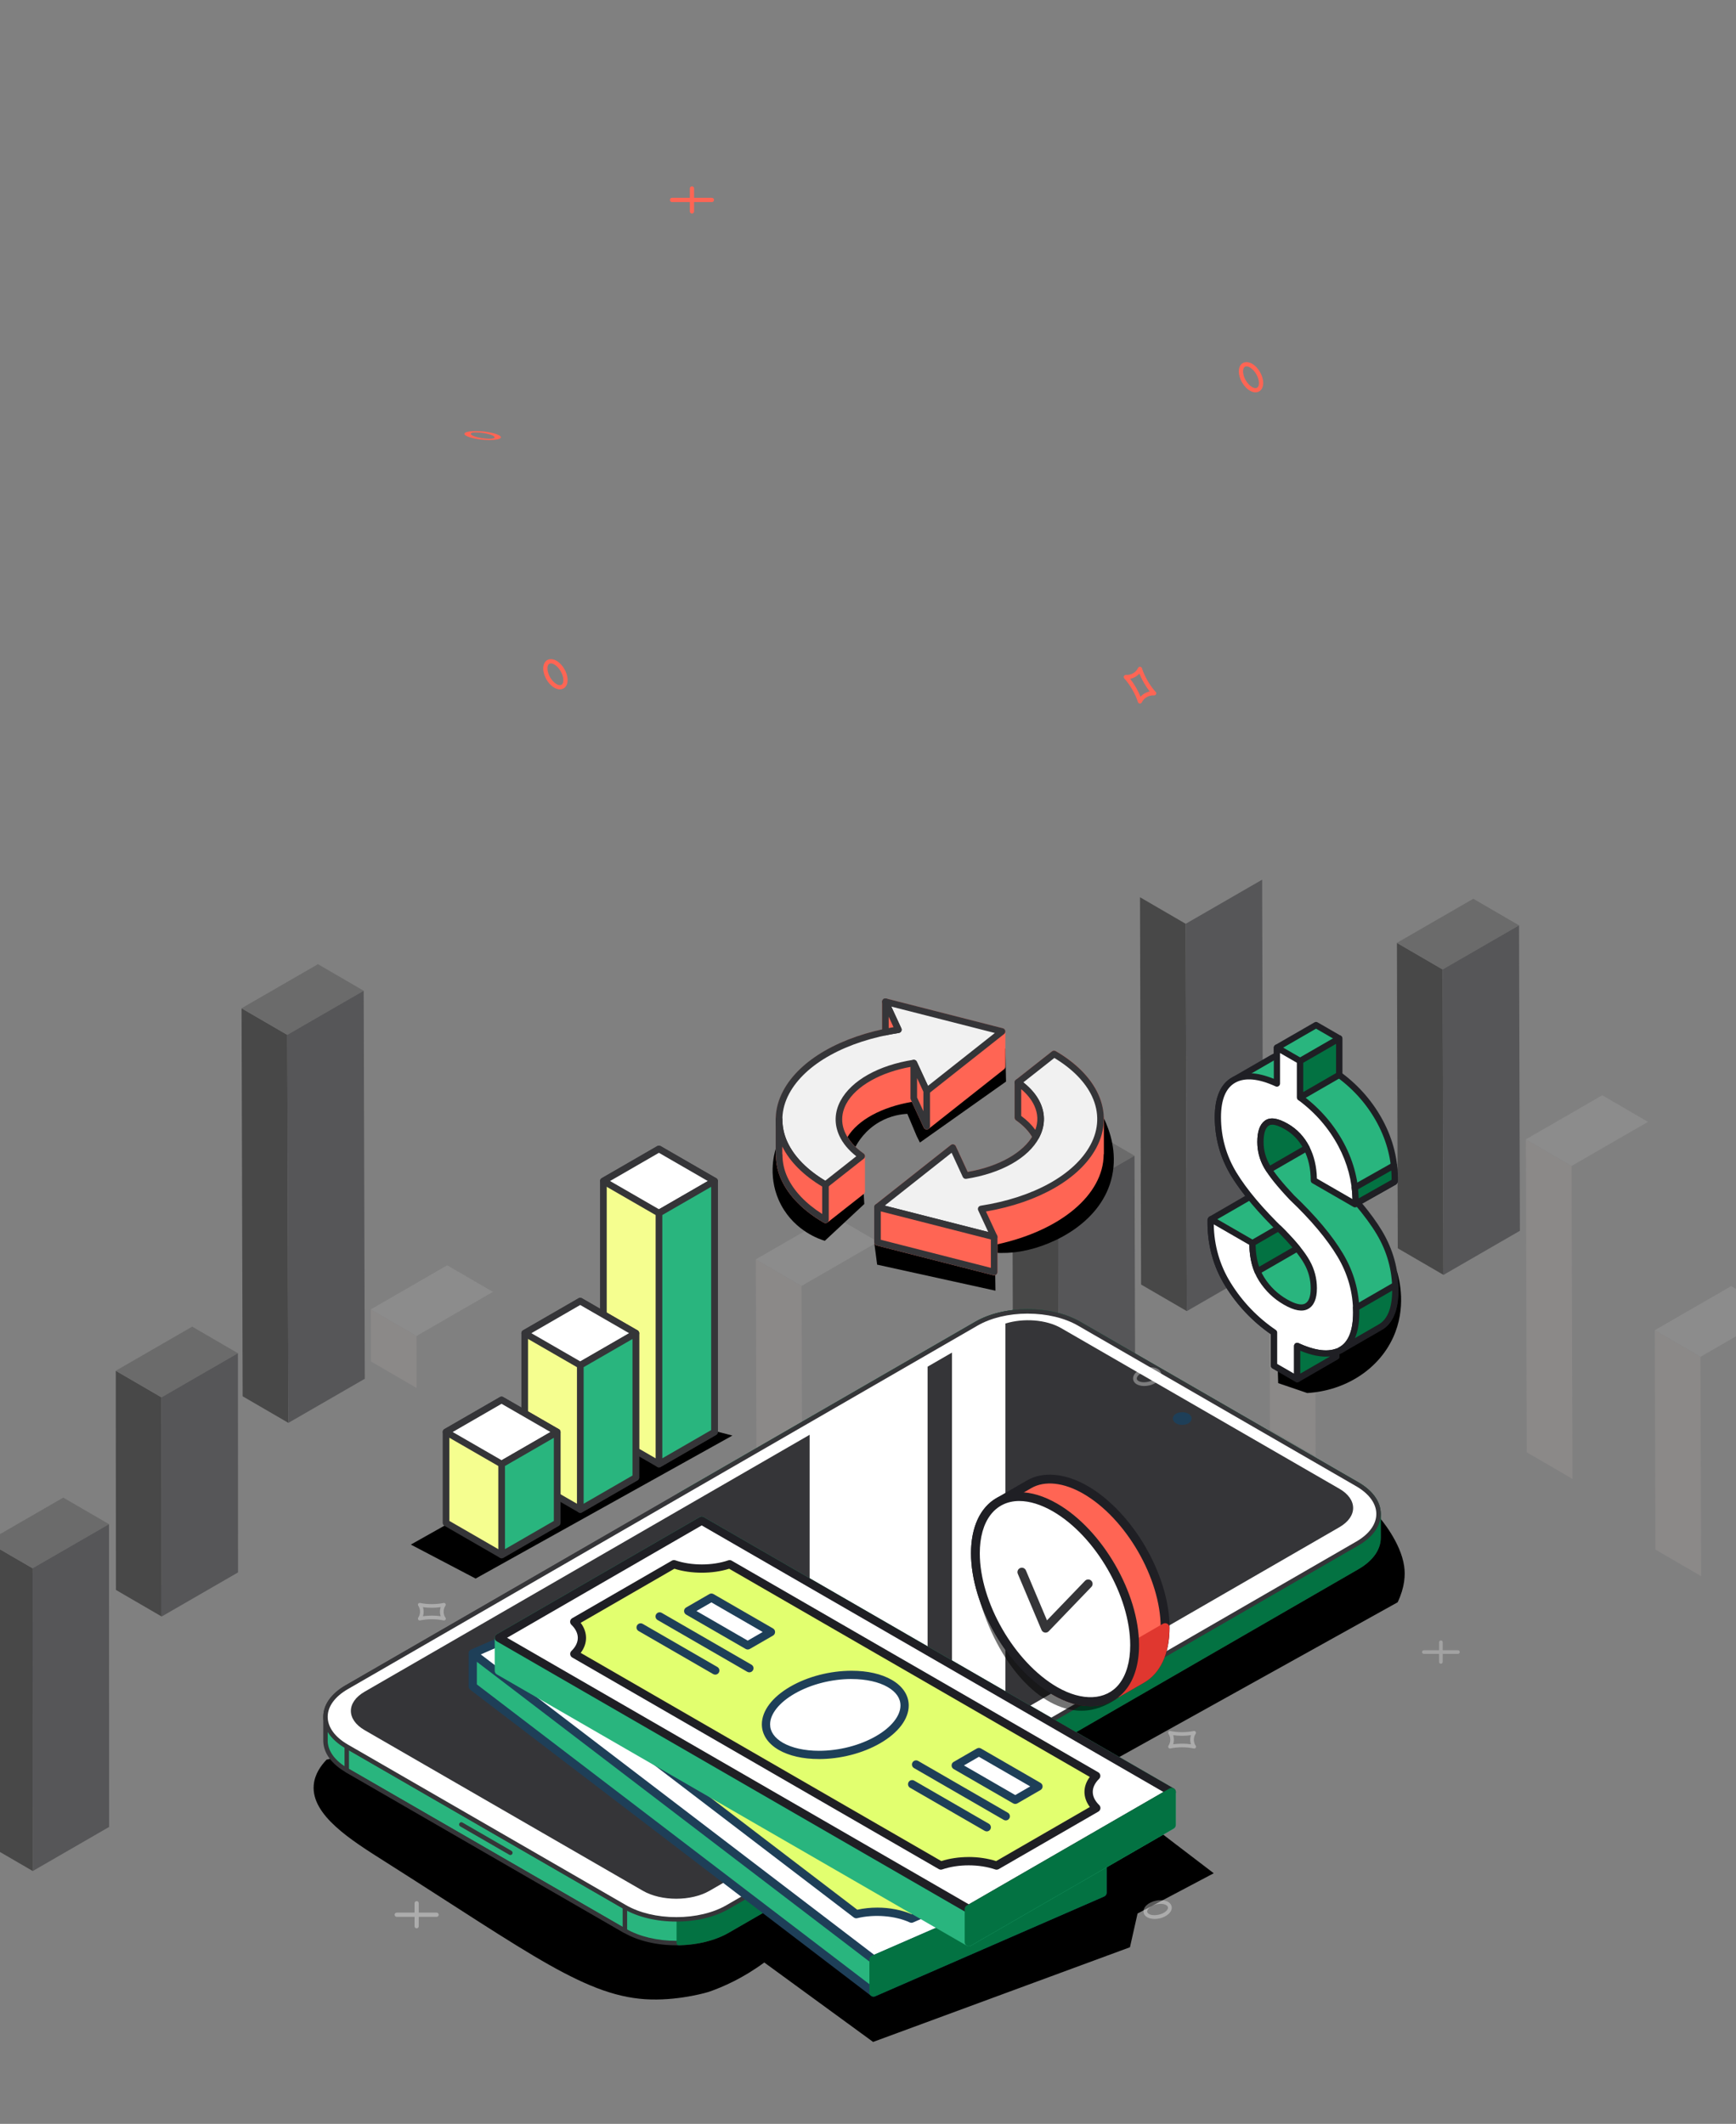 <?xml version="1.0" encoding="UTF-8"?><svg xmlns="http://www.w3.org/2000/svg" viewBox="0 0 680 832"><rect x="0" y="0" width="680" height="832" fill="#808080" stroke="none"/><defs><style>.cls-1{fill:#037242;}.cls-2{fill:#f5fe8f;}.cls-3,.cls-4{fill:#fff;}.cls-5{fill:#f1f1f1;}.cls-6{fill:#eddad5;}.cls-7{fill:#e2ff6f;}.cls-8{fill:#ff6554;}.cls-9{fill:#e0372f;}.cls-10{fill:#1f1f24;}.cls-11{fill:#1e3f58;}.cls-12{fill:#29b57e;}.cls-13{fill:#353538;}.cls-14{fill:#4f4f4f;}.cls-15{opacity:.27;}.cls-16{opacity:.23;}.cls-17{opacity:.44;}.cls-18,.cls-4{opacity:.35;}.cls-19{opacity:.55;}</style></defs><g id="Layer_5"><g class="cls-17"><polygon points="414.47 470.02 396.56 459.62 396.83 554.64 414.74 565.05 414.47 470.02"/><polygon class="cls-14" points="444.39 452.75 426.48 442.34 396.56 459.62 414.47 470.02 444.39 452.75"/><polygon class="cls-10" points="414.47 470.02 414.74 565.05 444.66 547.78 444.39 452.75 414.47 470.02"/><polygon points="464.45 361.89 446.54 351.48 446.97 503.2 464.88 513.61 464.45 361.89"/><polygon class="cls-10" points="464.45 361.89 464.88 513.61 494.81 496.33 494.38 344.61 464.45 361.89"/><polygon points="565.09 379.77 547.18 369.36 547.52 489.01 565.43 499.42 565.09 379.77"/><polygon class="cls-14" points="595.01 362.5 577.1 352.09 547.18 369.36 565.09 379.77 595.01 362.5"/><polygon class="cls-10" points="565.09 379.77 565.43 499.42 595.35 482.14 595.01 362.5 565.09 379.77"/><g class="cls-16"><polygon class="cls-6" points="515.18 516.05 497.27 505.64 497.43 560.1 515.34 570.51 515.18 516.05"/><polygon class="cls-3" points="545.1 498.77 527.19 488.36 497.27 505.64 515.18 516.05 545.1 498.77"/><polygon class="cls-6" points="163.15 523.35 145.24 512.94 145.3 533.34 163.21 543.75 163.15 523.35"/><polygon class="cls-3" points="193.07 506.07 175.16 495.66 145.24 512.94 163.15 523.35 193.07 506.07"/><polygon class="cls-6" points="313.98 503.75 296.06 493.34 296.56 669.59 314.47 680 313.98 503.75"/><polygon class="cls-3" points="343.9 486.47 325.99 476.06 296.06 493.34 313.98 503.75 343.9 486.47"/><polygon class="cls-6" points="615.6 456.74 597.69 446.33 598.04 568.93 615.95 579.34 615.6 456.74"/><polygon class="cls-3" points="645.52 439.47 627.61 429.06 597.69 446.33 615.6 456.74 645.52 439.47"/><polygon class="cls-6" points="666.1 531.5 648.19 521.09 648.44 607.04 666.35 617.45 666.1 531.5"/><polygon class="cls-3" points="696.03 514.23 678.12 503.82 648.19 521.09 666.1 531.5 696.03 514.23"/></g><polygon points="63.26 547.39 45.35 536.98 45.41 622.84 63.32 633.25 63.26 547.39"/><polygon class="cls-14" points="93.19 530.11 75.28 519.7 45.35 536.98 63.26 547.39 93.19 530.11"/><polygon class="cls-10" points="63.26 547.39 63.32 633.25 93.24 615.97 93.19 530.11 63.26 547.39"/><polygon points="12.77 614.35 -5.14 603.95 -5.08 722.54 12.83 732.95 12.77 614.35"/><polygon class="cls-14" points="42.69 597.08 24.78 586.67 -5.14 603.95 12.77 614.35 42.69 597.08"/><polygon class="cls-10" points="12.77 614.35 12.83 732.95 42.75 715.67 42.69 597.08 12.77 614.35"/><polygon points="112.53 405.39 94.62 394.98 95.05 546.98 112.96 557.39 112.53 405.39"/><polygon class="cls-14" points="142.45 388.12 124.54 377.71 94.62 394.98 112.53 405.39 142.45 388.12"/><polygon class="cls-10" points="112.53 405.39 112.96 557.39 142.88 540.12 142.45 388.12 112.53 405.39"/></g><path d="m127.92,689.33c-2.12,2.21-4.66,5.61-5.03,9.96-1,11.81,14.76,21.64,27.71,29.84,57.44,36.4,79.45,53.55,104.44,54.14,12.11.29,22.59-2.98,22.59-2.98,5.44-1.89,13.28-5.28,21.74-11.51,14.21,10.37,28.42,20.75,42.63,31.12,33.53-12.36,67.07-24.72,100.61-37.09.99-4.41,1.99-8.81,2.98-13.22,9.95-5.26,19.89-10.52,29.84-15.77-4.09-3.12-8.18-6.24-12.27-9.37-.88-.67-2.03-1.55-2.91-2.22-11.65-8.9-23.21-17.83-34.7-26.78,40.64-22.59,81.28-45.19,121.92-67.78,2.83-5.99,3.03-10.69,2.56-14.07-1.33-9.52-9.47-18.89-9.47-18.89,0,0-140.91,32.31-412.65,94.61Z"/><path d="m174.06,597.68c-4.38,2.46-8.76,4.93-13.14,7.39,0,0,25.38,13.31,25.38,13.31h0s100.46-55.95,100.59-56.02c-14.34-3.71-28.68-7.43-43.02-11.14-23.27,15.49-46.54,30.97-69.81,46.46Z"/><path d="m342.43,486.66c.38,2.92.76,5.83,1.15,8.75,15.45,3.4,30.89,6.8,46.34,10.2-.07-4.95-.15-9.9-.22-14.85,2.7.16,6.48.15,10.86-.67,12.87-2.4,31.2-11.78,35.03-29.27,2.06-9.42-.83-17.8-3.19-22.74-29.99,16.19-59.98,32.39-89.96,48.58Z"/><path d="m359.1,445.12c-1.23-2.93-2.46-5.86-3.69-8.78-2.23.11-6.43.62-10.89,3.16-5.6,3.2-8.38,7.77-9.44,9.78,1.08,6.15,2.16,12.3,3.24,18.45.08,1.31.15,2.62.23,3.93-5.15,4.8-10.31,9.6-15.46,14.41-1.86-.56-11.52-3.67-17.04-13.88-5.61-10.37-2.75-20.33-2.2-22.14,29.99-13.12,59.97-26.24,89.96-39.36.09,4.33.17,8.67.26,13-11.24,7.96-22.49,15.93-33.73,23.89-.41-.82-.82-1.64-1.23-2.46Z"/><path d="m547.19,497.97c1,3.39,3.8,14.41-1.51,26-5.75,12.54-18.75,20.83-33.63,21.73l-11.38-3.88c-.26-8.54-.52-17.07-.78-25.61,15.76-6.08,31.53-12.16,47.29-18.24Z"/></g><g id="Layer_1"><path class="cls-4" d="m467.74,684.96c-.05,0-.11,0-.16-.02-1.33-.3-2.91-.46-4.57-.46h0c-1.69,0-3.24.16-4.56.46-.29.06-.58-.05-.75-.3-.16-.24-.16-.56,0-.8.46-.67.7-1.48.7-2.32,0-.85-.24-1.65-.7-2.33-.16-.24-.16-.56,0-.8.17-.24.46-.36.75-.29,2.67.61,6.51.6,9.14,0,.29-.07.58.05.75.29.16.24.16.56,0,.8-.46.67-.7,1.48-.7,2.33,0,.79.21,1.55.61,2.18.16.13.25.33.25.54,0,.4-.3.75-.73.71h-.02Zm-4.78-1.91c1.25,0,2.44.08,3.52.24-.18-.56-.28-1.16-.28-1.77,0-.62.1-1.21.28-1.78-2.15.31-4.77.31-6.94,0,.19.56.28,1.16.28,1.77,0,.61-.09,1.21-.28,1.78,1.07-.15,2.23-.23,3.41-.23Z"/><path class="cls-4" d="m173.87,634.8c-.05,0-.11,0-.16-.02-1.33-.3-2.91-.46-4.57-.46h0c-1.69,0-3.24.16-4.56.46-.29.06-.58-.05-.75-.3-.16-.24-.16-.56,0-.8.46-.67.7-1.48.7-2.32,0-.85-.24-1.65-.7-2.33-.16-.24-.16-.56,0-.8.17-.24.46-.36.75-.29,2.67.61,6.51.6,9.14,0,.29-.07.58.05.75.29.16.24.16.56,0,.8-.46.67-.7,1.48-.7,2.33,0,.79.21,1.55.61,2.18.16.13.25.33.25.54,0,.4-.3.75-.73.71h-.02Zm-4.78-1.91c1.25,0,2.44.08,3.52.24-.18-.56-.28-1.16-.28-1.77,0-.62.1-1.21.28-1.78-2.15.31-4.77.31-6.94,0,.19.56.28,1.16.28,1.77,0,.61-.09,1.21-.28,1.78,1.07-.15,2.23-.23,3.41-.23Z"/><g class="cls-15"><path class="cls-3" d="m564.41,651.75c-.39,0-.71-.32-.71-.71v-7.71c0-.39.31-.71.71-.71h0c.39,0,.71.32.71.71v7.71c0,.39-.31.71-.71.71h0Z"/><path class="cls-3" d="m571.09,647.89h-13.37c-.39,0-.71-.32-.71-.72s.32-.71.71-.71h13.37c.39,0,.71.32.71.71s-.32.71-.71.71Z"/></g><g class="cls-18"><path class="cls-3" d="m163.21,755.41c-.46,0-.83-.37-.83-.83v-9.01c0-.46.36-.83.82-.83h0c.46,0,.83.37.83.83v9.01c0,.46-.37.83-.83.83h0Z"/><path class="cls-3" d="m171.01,750.91h-15.61c-.46,0-.83-.38-.83-.84s.37-.83.83-.83h15.61c.46,0,.83.38.83.84s-.37.83-.83.83Z"/></g><path class="cls-8" d="m271.05,83.66c-.46,0-.83-.37-.83-.83v-9.01c0-.46.36-.83.82-.83h0c.46,0,.83.37.83.83v9.01c0,.46-.37.83-.83.83h0Z"/><path class="cls-8" d="m278.85,79.16h-15.61c-.46,0-.83-.38-.83-.84s.37-.83.83-.83h15.61c.46,0,.83.38.83.84s-.37.83-.83.83Z"/><path class="cls-8" d="m219.32,270.06c-.7,0-1.43-.22-2.18-.65-2.45-1.42-4.36-4.73-4.36-7.56,0-1.05.27-1.95.79-2.6.96-1.21,2.7-1.39,4.41-.4,2.45,1.41,4.36,4.73,4.36,7.55,0,2.18-1.21,3.65-3.02,3.65Zm-3.53-10.19c-.39,0-.7.14-.93.43-.28.35-.42.89-.42,1.56,0,2.21,1.62,5.01,3.53,6.11.48.28.95.43,1.35.43,1.22,0,1.35-1.39,1.35-1.98,0-2.21-1.62-5.01-3.53-6.11-.49-.28-.95-.43-1.35-.43Z"/><path class="cls-8" d="m491.79,153.7c-.7,0-1.43-.22-2.18-.65-2.45-1.42-4.36-4.73-4.36-7.56,0-1.05.27-1.95.79-2.6.96-1.21,2.7-1.39,4.41-.4,2.45,1.41,4.36,4.73,4.36,7.55,0,2.18-1.21,3.65-3.02,3.65Zm-3.53-10.19c-.39,0-.7.14-.93.43-.28.35-.42.89-.42,1.56,0,2.21,1.62,5.01,3.53,6.11.48.28.95.43,1.35.43,1.22,0,1.35-1.39,1.35-1.98,0-2.21-1.62-5.01-3.53-6.11-.49-.28-.95-.43-1.35-.43Z"/><path class="cls-8" d="m446.52,275.6s-.04,0-.06,0c-.34-.03-.63-.26-.73-.58-.47-1.52-1.23-3.2-2.2-4.88-.96-1.68-2.05-3.18-3.13-4.35-.23-.25-.29-.62-.14-.93.15-.31.47-.5.81-.47.94.07,1.91-.15,2.77-.65.86-.49,1.53-1.21,1.94-2.06.14-.31.44-.5.81-.47.34.03.63.26.73.58.47,1.52,1.24,3.21,2.2,4.88.93,1.61,1.97,3.06,3,4.21.24.15.39.41.39.71,0,.47-.38.83-.85.83-.03,0-.05,0-.08,0-.93-.07-1.91.16-2.77.65-.86.49-1.53,1.21-1.94,2.06-.14.29-.43.47-.75.47Zm-3.82-9.67c.79,1.01,1.56,2.15,2.26,3.37.71,1.22,1.31,2.46,1.79,3.64.46-.52,1.01-.96,1.63-1.32.61-.35,1.28-.61,1.96-.75-.79-1-1.56-2.14-2.26-3.37-.71-1.22-1.31-2.46-1.78-3.64-.46.52-1.01.96-1.63,1.32-.62.35-1.28.61-1.96.75Z"/><path class="cls-8" d="m191.71,172.38c-1.05,0-2.15-.06-3.27-.19-3.67-.42-6.54-1.4-6.54-2.23,0-.31.41-.58,1.18-.77,1.44-.36,4.05-.41,6.6-.12,3.67.42,6.54,1.4,6.54,2.23,0,.64-1.82,1.08-4.52,1.08Zm-5.29-3.01c-.58,0-1.05.04-1.39.13-.41.1-.63.26-.63.46,0,.65,2.42,1.48,5.29,1.8.72.08,1.42.13,2.02.13,1.83,0,2.03-.41,2.03-.58,0-.65-2.42-1.48-5.29-1.8-.73-.08-1.43-.13-2.02-.13Z"/><polygon class="cls-1" points="135.82 684.16 135.82 693.45 244.77 756.36 244.77 747.06 135.82 684.16"/><path class="cls-12" d="m539.97,592.88c-.08-4.15-2.85-8.28-8.32-11.45l-108.95-62.9c-11.11-6.41-29.11-6.42-40.21-.01l-246.68,142.42c-5.51,3.18-8.28,7.35-8.31,11.53h0v9.44h0c.04,4.18,2.81,8.35,8.33,11.54l108.95,62.9c11.11,6.41,29.12,6.42,40.21.02l246.68-142.43c5.56-3.21,8.33-7.42,8.32-11.63h0v-9.44h-.01Z"/><path class="cls-13" d="m264.91,762.04h0c-7.76,0-15.06-1.75-20.57-4.93l-108.95-62.9c-5.58-3.22-8.69-7.55-8.77-12.2,0-.03,0-.07,0-.1v-9.44s0-.09.01-.14c.09-4.63,3.18-8.94,8.74-12.14l246.68-142.42c5.49-3.17,12.78-4.92,20.52-4.92s15.05,1.75,20.56,4.93l108.95,62.9c5.5,3.18,8.61,7.45,8.76,12.03.01.06.02.12.02.18v9.44c.02,4.72-3.09,9.11-8.75,12.38l-246.68,142.43c-5.49,3.17-12.77,4.92-20.51,4.92Zm-136.55-80.22s0,.05,0,.08c.04,4.04,2.84,7.88,7.9,10.79l108.95,62.9c5.25,3.03,12.25,4.7,19.7,4.7h0c7.43,0,14.41-1.66,19.64-4.68l246.68-142.43c5.09-2.94,7.89-6.8,7.88-10.87v-9.29s-.01-.09-.01-.14c-.07-4.01-2.88-7.81-7.89-10.71l-108.95-62.9c-5.25-3.03-12.24-4.7-19.69-4.7s-14.42,1.67-19.65,4.69l-246.68,142.42c-5.05,2.92-7.85,6.75-7.87,10.78,0,.04,0,.08,0,.12v9.22Z"/><path class="cls-13" d="m244.77,757.23c-.15,0-.3-.04-.43-.12l-108.95-62.9c-.27-.15-.43-.44-.43-.75v-9.29c0-.31.16-.6.43-.76.27-.16.6-.16.87,0l108.95,62.9c.27.16.44.45.44.76v9.3c0,.31-.17.6-.44.75-.13.08-.29.12-.44.12Zm-108.08-64.28l107.21,61.9v-7.29l-107.21-61.89v7.28Z"/><path class="cls-1" d="m539.97,592.88c-.08-4.15-2.85-8.28-8.32-11.45l-108.95-62.9c-11.11-6.41-29.11-6.42-40.21-.01l-116.59,67.32v175.31c6.94-.14,13.8-1.72,19.09-4.77l246.68-142.43c5.56-3.21,8.33-7.42,8.32-11.63h0v-9.44h-.01Z"/><path class="cls-1" d="m265.89,762.02c-.23,0-.45-.09-.61-.25-.17-.16-.26-.39-.26-.62v-175.31c0-.31.17-.6.44-.76l116.59-67.31c5.49-3.17,12.78-4.92,20.52-4.92s15.05,1.75,20.56,4.93l108.95,62.9c5.5,3.18,8.61,7.45,8.76,12.03.01.06.02.12.02.18v9.44c.02,4.72-3.09,9.11-8.75,12.38l-246.68,142.43c-5.2,3-12.13,4.74-19.51,4.89h-.02Zm.87-175.68v173.91c6.75-.26,13.04-1.89,17.79-4.63l246.68-142.43c5.09-2.94,7.89-6.8,7.88-10.87v-9.29s-.01-.09-.01-.14c-.07-4.01-2.88-7.81-7.89-10.71l-108.95-62.9c-5.25-3.03-12.24-4.7-19.69-4.7s-14.42,1.67-19.65,4.69l-116.15,67.06Z"/><path class="cls-3" d="m284.98,747.08c-11.09,6.41-29.1,6.4-40.21-.02l-108.95-62.9c-11.11-6.42-11.12-16.81-.02-23.22l246.68-142.42c11.1-6.41,29.1-6.4,40.21.01l108.95,62.9c11.11,6.42,11.12,16.81.02,23.22l-246.68,142.42Z"/><path class="cls-13" d="m264.91,752.75c-7.76,0-15.06-1.75-20.57-4.93l-108.95-62.9c-5.66-3.27-8.77-7.66-8.77-12.38s3.11-9.09,8.75-12.35l246.68-142.42c5.49-3.17,12.78-4.92,20.52-4.92s15.05,1.75,20.56,4.93l108.95,62.9c5.66,3.27,8.78,7.66,8.78,12.38s-3.11,9.09-8.75,12.35l-246.68,142.42c-5.49,3.17-12.77,4.92-20.51,4.92Zm137.66-238.16c-7.44,0-14.42,1.67-19.65,4.69l-246.68,142.42c-5.08,2.94-7.88,6.79-7.88,10.84s2.81,7.93,7.9,10.87l108.95,62.9c5.25,3.03,12.25,4.7,19.7,4.7s14.41-1.66,19.64-4.68l246.68-142.42c5.08-2.93,7.88-6.78,7.88-10.84s-2.81-7.92-7.9-10.87l-108.95-62.9c-5.25-3.03-12.24-4.7-19.69-4.7Z"/><path class="cls-13" d="m363.34,535.38l9.55-5.52v156.01l-9.55,5.52v-156.01Zm161.27,47.8l-108.95-62.9c-5.92-3.42-14.85-3.98-21.85-1.8v155.32l130.82-75.53c7.2-4.16,7.2-10.93-.01-15.09Zm-207.47-21.12l-174.3,100.63c-7.2,4.16-7.2,10.92.01,15.09l108.95,62.9c7.21,4.17,18.93,4.17,26.13.01l39.2-22.63v-156Z"/><path class="cls-13" d="m199.91,726.68c-.15,0-.3-.04-.43-.12l-19.22-11.1c-.42-.24-.56-.77-.32-1.19.24-.42.78-.56,1.19-.32l19.22,11.1c.42.24.56.77.32,1.19-.16.28-.46.44-.76.44Z"/><path class="cls-11" d="m465.08,556.84c1.1-.63,1.09-1.66,0-2.29-1.1-.63-2.88-.63-3.97,0-1.09.63-1.09,1.66,0,2.29,1.1.63,2.88.63,3.97,0Z"/><path class="cls-11" d="m463.1,558.19h0c-.9,0-1.76-.21-2.43-.6-.8-.46-1.26-1.15-1.26-1.9s.46-1.44,1.26-1.9c1.31-.76,3.52-.76,4.84,0,.8.46,1.26,1.16,1.26,1.9s-.46,1.44-1.26,1.9c-.66.38-1.51.59-2.41.59Zm-.02-3.24c-.59,0-1.15.13-1.54.36-.28.16-.38.32-.38.39s.1.23.39.39c.4.23.96.36,1.56.36h0c.59,0,1.15-.13,1.54-.36.29-.16.39-.32.39-.39s-.1-.23-.39-.39c-.39-.23-.96-.36-1.55-.36Z"/><path class="cls-8" d="m425.2,583.65c-8.6-4.96-16.39-5.45-22.03-2.23h0s-.03.02-.04.03l-11.89,6.87h0c-5.67,3.23-9.16,10.21-9.16,20.15,0,19.84,13.96,43.98,31.18,53.93,8.68,5.01,16.52,5.45,22.17,2.13l11.71-6.76c5.72-3.21,9.26-10.2,9.26-20.19,0-19.84-13.96-43.99-31.19-53.93Z"/><path class="cls-10" d="m427.2,668.38h0c-4.65,0-9.63-1.51-14.8-4.5-17.67-10.2-32.05-35.06-32.05-55.42,0-10.26,3.56-17.95,10.03-21.65l11.86-6.85s.1-.06.16-.09c6.18-3.54,14.85-2.82,23.67,2.27,17.67,10.21,32.05,35.07,32.05,55.43,0,10.31-3.6,18.01-10.14,21.69l-11.69,6.74c-2.67,1.57-5.72,2.37-9.09,2.37Zm-23.17-85.47s-.03.02-.05.03l-11.89,6.87c-5.36,3.06-8.3,9.68-8.3,18.66,0,19.26,13.61,42.78,30.32,52.44,7.77,4.49,15.12,5.25,20.43,2.14l11.71-6.77c5.43-3.05,8.4-9.68,8.4-18.7,0-19.26-13.6-42.78-30.32-52.44-7.64-4.41-15.04-5.22-20.31-2.23Z"/><path class="cls-9" d="m435.42,664.53l11.71-6.76c5.72-3.21,9.26-10.2,9.26-20.19l-43.05,24.86c8.64,4.97,16.45,5.4,22.09,2.09Z"/><path class="cls-9" d="m427.2,668.38h0c-4.63,0-9.58-1.5-14.72-4.45-.54-.31-.87-.88-.87-1.49s.33-1.19.86-1.5l43.05-24.85c.53-.31,1.19-.31,1.72,0,.54.31.86.88.86,1.49,0,10.31-3.6,18.01-10.14,21.69l-11.69,6.74c-2.67,1.57-5.72,2.37-9.08,2.37Zm-10.29-6.02c6.69,3.16,12.99,3.41,17.64.68l11.72-6.77c4.79-2.69,7.67-8.18,8.28-15.65l-37.63,21.73Z"/><path class="cls-19" d="m383.9,627.42c8.08,26.67,25.18,43.61,40.92,42.7,3.21-.19,7.92-1.2,13.41-5.27-18.11-12.48-36.22-24.95-54.33-37.43Z"/><path class="cls-3" d="m444.44,644.47c.01,19.84-13.96,27.86-31.19,17.92-17.23-9.94-31.18-34.09-31.18-53.93s13.96-27.86,31.18-17.92c17.23,9.94,31.2,34.09,31.19,53.93Z"/><path class="cls-10" d="m427.21,668.38c-4.66,0-9.65-1.51-14.81-4.5-17.67-10.2-32.05-35.06-32.05-55.42,0-14.53,7.44-23.92,18.96-23.92,4.66,0,9.65,1.52,14.81,4.5,17.68,10.2,32.06,35.07,32.05,55.43,0,7.19-1.78,13.22-5.16,17.44-3.38,4.23-8.15,6.47-13.8,6.47Zm-27.91-80.39c-9.57,0-15.51,7.84-15.51,20.47,0,19.26,13.61,42.78,30.32,52.44,9.79,5.65,19.11,5.22,24.2-1.13,2.88-3.61,4.41-8.9,4.4-15.29,0-19.26-13.6-42.79-30.32-52.44-4.58-2.64-9.11-4.04-13.09-4.04Z"/><path class="cls-13" d="m409.54,639.56c-.1,0-.21-.01-.31-.03-.57-.11-1.05-.49-1.27-1.03l-9.28-21.98c-.37-.87.04-1.89.92-2.26.86-.37,1.88.04,2.25.91l8.26,19.58,14.9-15.49c.66-.69,1.76-.71,2.44-.05.69.66.71,1.75.05,2.44l-16.71,17.38c-.33.34-.78.53-1.24.53Z"/><polygon class="cls-12" points="431.86 728.52 274.86 608.63 185.17 647.72 185.17 660.65 342.17 780.54 431.86 741.45 431.86 728.52"/><path class="cls-11" d="m342.17,782.16c-.35,0-.7-.12-.98-.33l-157-119.9c-.4-.3-.63-.78-.63-1.28v-12.93c0-.64.38-1.22.97-1.48l89.69-39.1c.54-.23,1.16-.16,1.63.2l157,119.9c.4.3.64.78.64,1.28v12.93c0,.64-.38,1.22-.97,1.48l-89.69,39.09c-.21.09-.43.14-.65.14Zm-155.38-122.31l155.61,118.84,87.85-38.29v-11.07l-155.61-118.83-87.85,38.3v11.07Z"/><polygon class="cls-3" points="431.86 728.52 274.86 608.63 185.17 647.72 342.17 767.62 431.86 728.52"/><path class="cls-11" d="m342.17,769.23c-.35,0-.7-.11-.98-.33l-157-119.89c-.45-.35-.69-.91-.62-1.48.07-.57.43-1.06.96-1.29l89.69-39.1c.54-.23,1.16-.16,1.63.2l157,119.9c.45.35.7.91.62,1.47-.07.58-.43,1.07-.96,1.29l-89.69,39.09c-.21.09-.43.13-.65.13Zm-153.84-121.13l154.06,117.65,86.3-37.62-154.06-117.65-86.3,37.62Z"/><polygon class="cls-1" points="342.17 767.62 342.17 780.54 431.86 741.45 431.86 728.52 342.17 767.62"/><path class="cls-1" d="m342.17,782.16c-.31,0-.62-.09-.89-.27-.45-.3-.73-.81-.73-1.35v-12.92c0-.64.38-1.23.97-1.48l89.69-39.1c.5-.22,1.07-.17,1.53.13.46.3.73.81.73,1.35v12.93c0,.64-.38,1.22-.97,1.48l-89.69,39.09c-.21.09-.43.14-.65.14Zm1.61-13.49v9.4l86.46-37.69v-9.4l-86.46,37.69Z"/><path class="cls-7" d="m357.02,751.6l44.07-19.21c-3.04-4.16-1.89-8.96,2.98-12.48l-122.44-93.52c-7.2,1.75-15.51,1.07-21.62-1.75l-44.07,19.21c3.04,4.17,1.89,8.96-2.99,12.48l122.45,93.51c7.2-1.75,15.51-1.07,21.62,1.75Z"/><path class="cls-11" d="m357.02,753.22c-.23,0-.46-.05-.68-.15-5.68-2.62-13.83-3.28-20.56-1.65-.48.12-.98.01-1.36-.29l-122.45-93.51c-.41-.31-.64-.79-.64-1.3,0-.51.26-.99.67-1.29,2.26-1.63,3.61-3.53,3.93-5.51.25-1.6-.18-3.18-1.3-4.71-.29-.4-.38-.91-.25-1.38.13-.48.46-.86.91-1.06l44.08-19.21c.42-.18.9-.18,1.32.02,5.68,2.62,13.82,3.28,20.56,1.64.48-.13.97,0,1.36.29l122.44,93.52c.41.31.64.8.64,1.3,0,.52-.26.99-.67,1.29-2.25,1.63-3.61,3.54-3.92,5.51-.25,1.6.18,3.18,1.3,4.71.29.4.38.9.25,1.38-.13.47-.46.87-.91,1.06l-44.08,19.21c-.21.1-.43.14-.65.14Zm-13.38-5.94c4.79,0,9.52.91,13.39,2.57l41.74-18.2c-.85-1.74-1.14-3.58-.85-5.42.36-2.27,1.58-4.41,3.57-6.27l-120.22-91.82c-6.99,1.53-15.2.85-21.25-1.73l-41.73,18.19c.85,1.74,1.14,3.58.85,5.42-.36,2.27-1.58,4.41-3.57,6.27l120.23,91.82c2.52-.55,5.16-.83,7.86-.83Z"/><path class="cls-3" d="m322.83,699.06c-13.3,5.8-30.49,5.6-38.39-.44-7.91-6.04-3.53-15.63,9.76-21.43,13.3-5.8,30.49-5.6,38.4.44,7.91,6.04,3.53,15.64-9.77,21.44Zm-31.52-45.11l-19.89-15.19-10.26,4.47,19.89,15.19,10.26-4.47Zm89.36,68.25l-19.89-15.19-10.26,4.47,19.89,15.19,10.26-4.47Z"/><path class="cls-11" d="m370.42,728.29c-.35,0-.69-.11-.98-.33l-19.89-15.19c-.45-.34-.69-.91-.62-1.48.07-.57.43-1.06.96-1.29l10.26-4.48c.54-.23,1.16-.16,1.63.2l19.89,15.19c.45.35.69.91.62,1.48-.07.57-.43,1.06-.96,1.29l-10.26,4.48c-.21.09-.43.13-.65.13Zm-16.73-16.42l16.95,12.95,6.87-3-16.95-12.94-6.87,2.99Zm-51.53-6.97c-7.85,0-14.5-1.78-18.71-4.99-3.34-2.55-4.94-5.92-4.51-9.49.68-5.59,6-10.96,14.6-14.71,6.45-2.81,14.02-4.36,21.31-4.36,7.85,0,14.5,1.77,18.72,4.99,3.34,2.55,4.94,5.92,4.5,9.5-.68,5.59-6,10.96-14.61,14.71-6.45,2.81-14.01,4.36-21.31,4.36Zm12.69-30.32c-6.86,0-13.97,1.45-20.02,4.08-7.41,3.24-12.16,7.78-12.69,12.14-.3,2.46.8,4.66,3.26,6.54,3.6,2.75,9.71,4.33,16.75,4.33s13.97-1.45,20.02-4.09c7.42-3.23,12.16-7.77,12.69-12.13.3-2.46-.8-4.65-3.26-6.54-3.6-2.75-9.72-4.32-16.76-4.32Zm-33.81-14.54c-.35,0-.7-.11-.98-.33l-19.89-15.19c-.45-.35-.69-.91-.62-1.48.07-.57.43-1.06.96-1.29l10.26-4.47c.54-.24,1.16-.16,1.63.2l19.89,15.19c.45.35.69.91.62,1.48-.07.57-.43,1.06-.96,1.29l-10.26,4.48c-.21.09-.43.13-.65.13Zm-16.73-16.42l16.96,12.95,6.87-3-16.95-12.95-6.87,3Z"/><path class="cls-11" d="m356.79,738.05c-.34,0-.69-.11-.98-.33l-24.94-19.04c-.71-.54-.85-1.55-.3-2.26.54-.7,1.56-.85,2.26-.3l24.94,19.04c.71.54.85,1.56.3,2.26-.32.42-.8.64-1.29.64Zm8.4-3.66c-.34,0-.69-.11-.98-.33l-29.97-22.89c-.71-.54-.85-1.55-.3-2.26.54-.7,1.55-.85,2.26-.3l29.97,22.89c.71.54.85,1.56.3,2.27-.32.41-.8.63-1.29.63Zm-85.65-65.42c-.34,0-.69-.1-.98-.33l-29.97-22.89c-.71-.54-.85-1.55-.3-2.26.54-.7,1.55-.85,2.26-.3l29.97,22.89c.71.54.85,1.56.3,2.26-.32.42-.8.64-1.29.64Zm-13.45-.18c-.34,0-.68-.1-.98-.33l-24.92-19.04c-.71-.54-.85-1.55-.3-2.26.54-.7,1.55-.85,2.26-.3l24.92,19.04c.71.54.85,1.56.3,2.26-.32.42-.8.64-1.29.64Z"/><polygon class="cls-12" points="458.96 701.99 274.86 595.7 195.4 641.58 195.4 654.51 379.49 760.79 458.96 714.92 458.96 701.99"/><path class="cls-12" d="m379.49,762.41c-.28,0-.56-.07-.81-.21l-184.09-106.29c-.5-.29-.81-.82-.81-1.4v-12.92c0-.58.31-1.11.81-1.4l79.46-45.88c.5-.29,1.12-.29,1.62,0l184.09,106.29c.5.28.81.82.81,1.39v12.93c0,.58-.31,1.11-.81,1.4l-79.46,45.88c-.25.14-.53.21-.81.21Zm-182.48-108.84l182.48,105.35,77.85-44.94v-11.06l-182.48-105.35-77.85,44.94v11.06Z"/><polygon class="cls-3" points="458.96 701.99 274.86 595.7 195.4 641.58 379.49 747.87 458.96 701.99"/><path class="cls-10" d="m379.49,749.48c-.28,0-.56-.07-.81-.21l-184.09-106.29c-.5-.29-.81-.82-.81-1.4s.31-1.11.81-1.4l79.46-45.88c.5-.29,1.12-.29,1.62,0l184.09,106.29c.5.28.81.82.81,1.39s-.31,1.11-.81,1.41l-79.46,45.88c-.25.15-.53.21-.81.21Zm-180.86-107.9l180.86,104.42,76.23-44.02-180.86-104.42-76.23,44.01Z"/><polygon class="cls-1" points="379.49 747.87 379.49 760.79 458.96 714.92 458.96 701.99 379.49 747.87"/><path class="cls-1" d="m379.49,762.41c-.28,0-.56-.07-.81-.21-.5-.29-.81-.83-.81-1.41v-12.92c0-.58.31-1.11.81-1.4l79.46-45.88c.5-.29,1.11-.29,1.61,0,.5.28.81.82.81,1.39v12.93c0,.58-.31,1.11-.81,1.4l-79.46,45.88c-.25.14-.53.21-.81.21Zm1.61-13.61v9.2l76.23-44.01v-9.2l-76.23,44.01Z"/><path class="cls-7" d="m390.37,730.81l39.05-22.54c-4.01-3.88-4.01-8.72-.03-12.6l-143.59-82.9c-6.72,2.31-15.1,2.3-21.82-.01l-39.05,22.54c4,3.88,4.01,8.72.02,12.6l143.59,82.9c6.72-2.31,15.1-2.3,21.83.01Z"/><path class="cls-10" d="m390.37,732.43c-.18,0-.35-.03-.52-.09-6.27-2.15-14.52-2.16-20.78-.01-.44.16-.92.1-1.33-.13l-143.59-82.9c-.44-.26-.73-.7-.8-1.2-.06-.5.11-1,.48-1.35,1.63-1.59,2.5-3.37,2.5-5.13,0-1.78-.87-3.56-2.52-5.15-.36-.35-.54-.86-.48-1.36.06-.51.36-.95.8-1.2l39.05-22.55c.41-.23.89-.28,1.33-.13,6.26,2.15,14.52,2.16,20.77.01.44-.16.92-.11,1.33.13l143.59,82.9c.44.25.73.7.8,1.2.06.5-.11,1.01-.47,1.36-1.63,1.59-2.49,3.37-2.49,5.13,0,1.78.87,3.55,2.52,5.15.36.35.54.85.48,1.35-.06.51-.36.95-.8,1.21l-39.05,22.54c-.25.14-.53.21-.81.21Zm-10.94-4.97c3.76,0,7.46.55,10.76,1.6l36.71-21.19c-1.38-1.83-2.1-3.84-2.11-5.9,0-2.05.71-4.05,2.08-5.88l-141.25-81.55c-6.58,2.07-14.87,2.07-21.46-.01l-36.71,21.19c1.38,1.83,2.1,3.84,2.1,5.9,0,2.05-.71,4.05-2.09,5.87l141.25,81.56c3.28-1.04,6.96-1.58,10.7-1.58Z"/><path class="cls-3" d="m343.97,681.47c-11.78,6.8-28.85,7.98-38.12,2.63-9.27-5.36-7.24-15.21,4.54-22.01,11.78-6.8,28.85-7.98,38.13-2.62,9.27,5.35,7.24,15.2-4.55,22.01Zm-41.99-42.18l-23.32-13.47-9.09,5.25,23.32,13.47,9.09-5.25Zm104.79,60.5l-23.32-13.46-9.09,5.25,23.32,13.47,9.09-5.25Z"/><path class="cls-11" d="m397.68,706.67c-.28,0-.56-.07-.81-.21l-23.32-13.46c-.5-.29-.81-.83-.81-1.41s.31-1.11.81-1.39l9.09-5.25c.5-.29,1.12-.29,1.62,0l23.32,13.47c.5.28.81.82.81,1.39s-.31,1.11-.81,1.4l-9.09,5.25c-.25.14-.53.21-.81.21Zm-20.09-15.08l20.09,11.6,5.86-3.39-20.09-11.6-5.86,3.38Zm-56.81-2.51c-6.25,0-11.69-1.24-15.74-3.57-4.27-2.47-6.62-6.03-6.62-10.02,0-5.3,4.07-10.69,11.17-14.79,6.82-3.94,15.57-6.2,24-6.2,6.25,0,11.69,1.24,15.74,3.58,4.27,2.46,6.62,6.02,6.62,10.02,0,5.3-4.07,10.69-11.17,14.79-6.82,3.94-15.57,6.2-24,6.2Zm12.8-31.35c-7.88,0-16.04,2.1-22.38,5.77-5.98,3.45-9.55,7.93-9.55,11.99,0,2.83,1.73,5.33,5.01,7.22,3.51,2.02,8.53,3.14,14.13,3.14,7.88,0,16.04-2.1,22.38-5.76,5.98-3.45,9.55-7.94,9.55-11.99,0-2.83-1.73-5.33-5.01-7.22-3.51-2.03-8.53-3.14-14.13-3.14Zm-40.69-11.56c-.28,0-.56-.07-.81-.21l-23.32-13.46c-.5-.29-.81-.82-.81-1.4s.31-1.11.81-1.39l9.09-5.25c.5-.29,1.12-.29,1.62,0l23.32,13.46c.5.28.81.82.81,1.4s-.31,1.11-.81,1.4l-9.09,5.24c-.25.14-.53.21-.81.21Zm-20.09-15.08l20.09,11.6,5.86-3.38-20.09-11.6-5.86,3.38Z"/><path class="cls-11" d="m386.52,717.42c-.27,0-.55-.07-.81-.21l-29.23-16.87c-.77-.45-1.04-1.44-.59-2.21.44-.77,1.43-1.04,2.21-.59l29.23,16.88c.77.44,1.04,1.44.59,2.2-.3.52-.84.81-1.4.81Zm7.45-4.3c-.27,0-.55-.07-.81-.21l-35.14-20.29c-.77-.44-1.04-1.44-.59-2.21.45-.77,1.43-1.04,2.21-.59l35.14,20.29c.77.45,1.04,1.44.59,2.2-.3.52-.84.81-1.4.81Zm-113.8-57.11c-.27,0-.55-.07-.81-.21l-29.23-16.87c-.77-.45-1.04-1.44-.59-2.21.44-.77,1.43-1.04,2.21-.59l29.23,16.88c.77.44,1.04,1.44.59,2.2-.3.52-.84.81-1.4.81Zm13.36-.89c-.27,0-.55-.07-.81-.21l-35.14-20.29c-.77-.45-1.04-1.44-.59-2.21.44-.77,1.43-1.04,2.21-.59l35.14,20.29c.77.44,1.04,1.44.59,2.2-.3.52-.84.81-1.4.81Z"/></g><g id="Layer_3"><polygon class="cls-2" points="279.87 462.67 258.1 450.1 236.35 462.66 236.34 560.97 258.12 573.54 279.87 560.99 279.87 462.67"/><path class="cls-13" d="m258.12,574.84c-.23,0-.45-.06-.65-.18l-21.78-12.57c-.4-.24-.65-.66-.65-1.13v-98.31c0-.47.25-.89.66-1.13l21.75-12.56c.4-.23.91-.23,1.31,0l21.77,12.57c.41.24.65.66.65,1.13v98.31c0,.47-.24.9-.65,1.13l-21.75,12.55c-.2.12-.43.18-.65.18Zm-20.47-14.63l20.47,11.82,20.45-11.8v-96.81l-20.47-11.82-20.44,11.81v96.8Z"/><polygon class="cls-3" points="258.12 475.23 236.35 462.66 258.1 450.1 279.87 462.67 258.12 475.23"/><path class="cls-13" d="m258.12,476.53c-.23,0-.45-.05-.65-.17l-21.77-12.57c-.41-.23-.65-.67-.65-1.13s.24-.89.65-1.13l21.75-12.56c.4-.23.91-.23,1.31,0l21.77,12.57c.41.24.65.66.65,1.13s-.24.9-.65,1.13l-21.75,12.56c-.2.12-.43.17-.65.17Zm-19.16-13.88l19.16,11.06,19.14-11.05-19.16-11.06-19.14,11.05Z"/><polygon class="cls-12" points="258.12 573.54 258.12 475.23 279.87 462.67 279.87 560.99 258.12 573.54"/><path class="cls-13" d="m258.12,574.84c-.23,0-.45-.06-.65-.18-.4-.23-.65-.66-.65-1.13v-98.31c0-.47.26-.89.65-1.13l21.75-12.56c.4-.24.9-.24,1.31,0,.41.24.65.66.65,1.13v98.31c0,.47-.24.9-.65,1.13l-21.75,12.55c-.2.12-.43.18-.65.18Zm1.31-98.86v95.29l19.14-11.05v-95.3l-19.14,11.05Z"/><polygon class="cls-2" points="249.05 522.27 227.27 509.7 205.53 522.26 205.53 578.76 227.3 591.33 249.05 578.78 249.05 522.27"/><path class="cls-13" d="m227.3,592.64c-.23,0-.45-.06-.65-.18l-21.77-12.57c-.41-.24-.65-.66-.65-1.13v-56.5c0-.47.25-.9.65-1.13l21.75-12.56c.4-.24.9-.24,1.31,0l21.78,12.57c.41.23.65.66.65,1.13v56.5c0,.47-.24.9-.65,1.13l-21.75,12.55c-.2.12-.43.18-.65.18Zm-20.47-14.63l20.47,11.81,20.45-11.8v-55l-20.47-11.81-20.44,11.8v55Z"/><polygon class="cls-3" points="227.3 534.83 205.53 522.26 227.27 509.7 249.05 522.27 227.3 534.83"/><path class="cls-13" d="m227.3,536.13c-.23,0-.45-.06-.65-.18l-21.77-12.56c-.41-.24-.65-.66-.65-1.13s.25-.9.65-1.13l21.75-12.56c.4-.24.9-.24,1.31,0l21.78,12.57c.41.23.65.66.65,1.13s-.24.9-.65,1.13l-21.75,12.55c-.2.12-.43.18-.65.18Zm-19.16-13.87l19.16,11.05,19.14-11.04-19.17-11.06-19.13,11.05Z"/><polygon class="cls-12" points="227.3 591.33 227.3 534.83 249.05 522.27 249.05 578.78 227.3 591.33"/><path class="cls-13" d="m227.3,592.64c-.23,0-.45-.06-.65-.18-.4-.23-.65-.66-.65-1.13v-56.5c0-.47.25-.9.65-1.13l21.75-12.55c.4-.24.9-.24,1.31,0,.41.23.65.66.65,1.13v56.5c0,.47-.24.9-.65,1.13l-21.75,12.55c-.2.12-.43.18-.65.18Zm1.31-57.06v53.49l19.14-11.05v-53.49l-19.14,11.04Z"/><polygon class="cls-2" points="218.24 560.99 196.46 548.41 174.71 560.97 174.71 596.55 196.49 609.13 218.24 596.57 218.24 560.99"/><path class="cls-13" d="m196.49,610.43c-.23,0-.46-.06-.65-.18l-21.78-12.57c-.41-.23-.65-.66-.65-1.13v-35.58c0-.47.25-.9.65-1.13l21.75-12.55c.4-.24.91-.24,1.31,0l21.78,12.57c.4.23.65.67.65,1.13v35.58c0,.47-.26.9-.65,1.13l-21.75,12.56c-.21.12-.43.18-.65.18Zm-20.47-14.63l20.47,11.82,20.45-11.8v-34.08l-20.48-11.81-20.44,11.8v34.08Z"/><polygon class="cls-3" points="196.49 573.54 174.71 560.97 196.46 548.41 218.24 560.99 196.49 573.54"/><path class="cls-13" d="m196.49,574.84c-.23,0-.46-.06-.65-.18l-21.78-12.57c-.41-.24-.65-.66-.65-1.13s.25-.9.65-1.13l21.75-12.55c.4-.24.91-.24,1.31,0l21.78,12.57c.4.23.65.67.65,1.13s-.26.9-.65,1.13l-21.75,12.55c-.21.12-.43.18-.65.18Zm-19.17-13.87l19.17,11.06,19.14-11.05-19.17-11.06-19.14,11.05Z"/><polygon class="cls-12" points="196.49 609.13 196.49 573.54 218.24 560.99 218.24 596.57 196.49 609.13"/><path class="cls-13" d="m196.49,610.43c-.23,0-.46-.06-.65-.18-.41-.23-.65-.66-.65-1.13v-35.59c0-.47.24-.9.65-1.13l21.75-12.56c.4-.23.9-.23,1.31,0,.4.23.65.67.65,1.13v35.58c0,.47-.26.9-.65,1.13l-21.75,12.56c-.21.12-.43.18-.65.18Zm1.31-36.14v32.57l19.14-11.05v-32.57l-19.14,11.05Z"/><path class="cls-8" d="m389.41,486.41c25.4-5.29,41.78-19.31,41.61-34.48h.08s0-13.84,0-13.84h-.08c-.05-3-.65-6.03-2.05-9.06-2.92-6.33-8.61-11.82-16.08-16.16l-14.17,11.16v13.77c3.08,2.17,5.47,4.7,7.03,7.52-3.97,7.17-13.94,13.09-27.45,15.18l-5.06-10.96-29.52,23.34v13.78l45.69,11.65v-11.91Z"/><path class="cls-8" d="m389.41,499.61c-.11,0-.21-.01-.32-.04l-45.69-11.66c-.57-.14-.97-.66-.97-1.25v-13.78c0-.39.18-.77.49-1.01l29.52-23.34c.31-.25.71-.34,1.1-.24.38.09.71.36.87.72l4.65,10.06c11.82-2.01,21.13-7.09,25.19-13.74-1.45-2.37-3.55-4.55-6.28-6.46-.34-.24-.55-.64-.55-1.06v-13.77c0-.4.19-.77.5-1.02l14.17-11.16c.41-.33.99-.37,1.45-.11,7.94,4.62,13.68,10.41,16.6,16.73,1.33,2.87,2.06,5.94,2.16,9.14.06.14.09.29.09.46v13.84c0,.15-.03.3-.08.44-.15,15.64-16.74,29.62-41.61,35.08v10.86c0,.4-.19.78-.5,1.02-.23.18-.51.27-.79.27Zm-44.4-13.95l43.11,11v-10.25c0-.61.43-1.14,1.03-1.27,24.44-5.09,40.75-18.43,40.59-33.2,0-.16.03-.31.08-.46v-12.97c-.05-.13-.08-.27-.08-.41-.05-3.03-.68-5.83-1.93-8.53-2.6-5.65-7.71-10.88-14.8-15.14l-12.98,10.23v12.48c3.01,2.22,5.32,4.76,6.87,7.56.21.39.21.86,0,1.25-4.34,7.84-14.95,13.75-28.38,15.83-.57.08-1.13-.21-1.37-.74l-4.37-9.47-27.74,21.93v12.15Z"/><path class="cls-5" d="m343.72,472.89l45.7,11.65-5.07-10.95c33.55-5.22,53.57-25.21,44.62-44.56-2.92-6.33-8.61-11.82-16.08-16.16l-14.17,11.16c3.45,2.43,6.09,5.29,7.58,8.52,5.61,12.14-6.95,24.7-28,27.96l-5.06-10.96-29.52,23.34Z"/><path class="cls-13" d="m389.41,485.83c-.11,0-.21-.01-.32-.04l-45.7-11.65c-.48-.12-.84-.5-.94-.98-.1-.48.08-.98.46-1.28l29.52-23.34c.31-.25.71-.34,1.1-.24.38.09.71.36.87.72l4.65,10.06c12.17-2.08,21.95-7.61,25.67-14.54,2-3.73,2.13-7.68.4-11.45-1.35-2.91-3.76-5.6-7.16-8-.33-.23-.54-.61-.55-1.02,0-.41.17-.8.49-1.05l14.17-11.16c.41-.33.99-.37,1.45-.11,7.94,4.62,13.68,10.41,16.6,16.73,3.23,6.98,2.99,14.32-.71,21.21-6.48,12.1-22.56,21.33-43.2,24.9l4.36,9.41c.21.45.14.98-.18,1.37-.25.3-.62.47-.99.47Zm-42.85-13.55l40.54,10.34-3.93-8.48c-.17-.37-.16-.8.03-1.15.19-.36.54-.6.94-.67,20.65-3.21,36.73-12.12,43.01-23.84,3.29-6.15,3.51-12.68.64-18.9-2.6-5.65-7.71-10.87-14.8-15.14l-12.15,9.57c3.06,2.41,5.29,5.09,6.63,8,2.09,4.53,1.93,9.28-.47,13.75-4.25,7.93-14.91,13.92-28.51,16.03-.58.08-1.13-.21-1.37-.74l-4.37-9.47-26.19,20.7Z"/><path class="cls-8" d="m343.72,486.66v-13.78l45.7,11.65v13.77s-45.7-11.65-45.7-11.65Zm62.58-54.11c-1.49-3.23-4.14-6.09-7.58-8.52v13.77c3.06,2.16,5.45,4.69,7,7.48,2.21-4.01,2.59-8.39.58-12.74Z"/><path class="cls-13" d="m389.41,499.61c-.11,0-.21-.01-.32-.04l-45.69-11.66c-.57-.14-.97-.66-.97-1.25v-13.78c0-.4.19-.77.5-1.02.32-.24.73-.33,1.11-.23l45.7,11.65c.57.15.97.66.97,1.25v13.77c-.01.4-.2.77-.51,1.02-.23.18-.51.27-.79.27Zm-44.4-13.95l43.11,11v-11.11s-43.11-11-43.11-11v11.11Zm60.71-39.08c-.47,0-.9-.26-1.13-.67-1.44-2.6-3.66-4.97-6.62-7.05-.34-.24-.55-.64-.55-1.06v-13.77c0-.48.27-.93.7-1.15.43-.22.95-.19,1.34.09,3.78,2.66,6.47,5.7,8.01,9.03,2.1,4.55,1.88,9.36-.63,13.9-.23.41-.66.67-1.13.67Zm-5.71-9.43c2.25,1.66,4.1,3.48,5.53,5.46,1.18-3.18,1.04-6.37-.41-9.52-1.06-2.29-2.78-4.45-5.12-6.43v10.49Z"/><path class="cls-8" d="m337.52,466.71v-13.77c-3.09-2.17-5.48-4.72-7.03-7.53,3.97-7.17,13.94-13.08,27.44-15.18l5.07,10.96,29.52-23.33v-13.77s-45.69-11.66-45.69-11.66v11.9c-25.23,5.26-41.56,19.14-41.62,34.18h-.07v13.88h.07c0,3.08.62,6.21,2.06,9.32,2.92,6.34,8.59,11.81,16.08,16.16l14.17-11.15Z"/><path class="cls-8" d="m323.35,479.15c-.22,0-.45-.06-.65-.17-7.94-4.61-13.68-10.39-16.6-16.73-1.39-3-2.12-6.18-2.18-9.46-.05-.13-.08-.26-.08-.4v-13.88c0-.16.03-.3.08-.44.36-15.5,16.96-29.36,41.61-34.79v-10.86c0-.4.19-.77.5-1.02.32-.24.72-.33,1.11-.23l45.69,11.66c.57.15.97.66.97,1.25v13.77c0,.39-.18.77-.49,1.01l-29.52,23.33c-.31.25-.72.33-1.1.24-.39-.09-.71-.36-.87-.72l-4.65-10.06c-11.83,2.02-21.13,7.1-25.19,13.75,1.45,2.38,3.55,4.56,6.28,6.48.34.24.55.64.55,1.06v13.77c0,.39-.18.77-.49,1.02l-14.17,11.15c-.23.18-.51.27-.8.27Zm-16.92-27.17c.05.13.07.26.07.39,0,3.05.66,6.01,1.94,8.79,2.61,5.66,7.72,10.88,14.8,15.14l12.98-10.22v-12.48c-3.02-2.22-5.33-4.76-6.87-7.57-.21-.39-.21-.86,0-1.25,4.33-7.82,14.94-13.74,28.37-15.83.58-.09,1.13.21,1.37.74l4.38,9.47,27.74-21.93v-12.14s-43.11-11-43.11-11v10.24c0,.61-.43,1.14-1.03,1.27-24.22,5.05-40.53,18.28-40.58,32.93,0,.14-.03.28-.07.41v13.06Z"/><path class="cls-5" d="m323.36,464.09l14.16-11.16c-3.45-2.43-6.09-5.29-7.59-8.52-5.61-12.15,6.95-24.7,28-27.97l5.07,10.96,29.51-23.33-45.69-11.66,5.06,10.96c-33.55,5.21-53.56,25.2-44.61,44.55,2.92,6.34,8.6,11.82,16.09,16.16Z"/><path class="cls-13" d="m323.36,465.38c-.22,0-.45-.06-.65-.17-7.95-4.61-13.69-10.4-16.61-16.74-3.23-6.99-2.98-14.32.71-21.21,6.48-12.1,22.56-21.33,43.19-24.89l-4.35-9.42c-.21-.45-.14-.98.18-1.37.32-.38.83-.54,1.31-.43l45.69,11.66c.48.12.84.51.94.98.1.48-.08.98-.46,1.28l-29.52,23.33c-.31.25-.72.33-1.1.24-.39-.09-.71-.36-.87-.72l-4.65-10.07c-12.18,2.09-21.97,7.62-25.68,14.55-1.99,3.72-2.13,7.68-.39,11.44,1.35,2.92,3.76,5.62,7.16,8.01.33.24.54.61.55,1.02,0,.41-.17.8-.49,1.05l-14.16,11.16c-.23.18-.51.28-.8.28Zm25.78-71.04l3.93,8.49c.17.37.16.79-.03,1.15-.19.36-.54.6-.94.66-20.65,3.21-36.73,12.11-43,23.83-3.29,6.15-3.51,12.69-.64,18.91,2.61,5.66,7.72,10.88,14.81,15.14l12.14-9.57c-3.06-2.41-5.29-5.1-6.63-8.01-2.09-4.53-1.93-9.28.46-13.74,4.25-7.93,14.91-13.93,28.52-16.04.57-.1,1.13.21,1.37.73l4.38,9.47,26.18-20.7-40.53-10.34Z"/><path class="cls-8" d="m323.35,477.86c-7.49-4.34-13.16-9.82-16.08-16.16-1.44-3.11-2.06-6.24-2.06-9.33h-.07s0-13.88,0-13.88h.07s0-.01,0,0c-.01,3.12.6,6.29,2.06,9.44,2.92,6.34,8.6,11.82,16.09,16.16v13.77Zm23.47-85.45v11.9s0,.01-.02,0c1.67-.35,3.34-.67,5.08-.95l-5.06-10.96Zm16.18,48.76v-13.77l-5.07-10.96v13.77s5.07,10.96,5.07,10.96Z"/><path class="cls-13" d="m323.35,479.15c-.22,0-.45-.06-.65-.17-7.94-4.61-13.68-10.39-16.6-16.73-1.39-3-2.12-6.18-2.18-9.46-.05-.13-.08-.26-.08-.4v-13.88c0-1.06,1.5-1.66,2.24-.91.24.24.41.57.41.91-.01,3.09.64,6.08,1.94,8.89,2.7,5.86,8.08,11.25,15.56,15.59.4.23.64.66.64,1.12v13.77c0,.46-.25.89-.65,1.12-.2.11-.42.17-.64.17Zm-16.92-27.17c.05.13.07.26.07.39,0,3.05.66,6.01,1.94,8.79,2.46,5.33,7.15,10.28,13.62,14.4v-10.74c-7.32-4.38-12.71-9.77-15.63-15.67v2.83Zm56.57-9.52c-.5,0-.96-.28-1.17-.75l-5.07-10.95c-.08-.17-.12-.36-.12-.54v-13.77c0-.61.42-1.13,1.02-1.26.6-.12,1.2.17,1.45.72l5.06,10.96c.08.17.12.36.12.54v13.77c0,.6-.42,1.13-1.01,1.26-.09.02-.19.03-.28.03Zm-3.78-12.53l2.48,5.37v-7.62l-2.48-5.37v7.62Zm-12.41-24.32c-.14,0-.29-.02-.42-.07-.55-.18-.91-.72-.88-1.3,0-.04,0-.09.01-.13v-11.7c0-.6.43-1.13,1.02-1.26.6-.13,1.2.17,1.45.72l5.06,10.96c.17.37.16.79-.03,1.15-.19.36-.54.6-.94.67-1.68.26-3.3.58-4.91.91-.12.03-.24.05-.36.05Zm1.3-7.33v4.46c.63-.12,1.26-.24,1.89-.36l-1.89-4.1Z"/><path class="cls-12" d="m524.58,406.79l-9.08-5.24-15.33,8.85v3.11c-.54.2-1.07.43-1.57.71l-15.32,8.85c-4.15,2.32-6.23,7.2-6.24,14.6.01,8.05,2.09,15.48,6.24,22.32,1.7,2.81,3.88,5.77,6.34,8.83l-15.25,8.81-.18.29c-.15,9.31,2.12,17.76,6.83,25.32,4.69,7.55,10.7,13.83,18.01,18.8v12.96s9.08,5.25,9.08,5.25l15.33-8.84v-1.79c.55-.19,1.09-.42,1.6-.69l15.32-8.85c4.14-2.19,6.19-7.13,6.19-14.77,0-7.98-2.09-15.49-6.27-22.47-2.24-3.74-5.12-7.64-8.57-11.67l14.5-8.19.12-.25c.11-8.06-1.76-15.74-5.65-23.06-3.88-7.31-9.25-13.49-16.1-18.55v-14.29Z"/><path class="cls-10" d="m508.11,541.46c-.21,0-.43-.05-.61-.16l-9.08-5.25c-.38-.22-.61-.62-.61-1.06v-12.31c-7.17-4.98-13.17-11.3-17.82-18.8-4.81-7.73-7.17-16.47-7.01-25.99,0-.22.06-.43.18-.61l.17-.29c.1-.18.25-.32.44-.42l14.01-8.1c-2.29-2.92-4.12-5.49-5.54-7.84-4.25-7-6.4-14.72-6.42-22.95,0-7.86,2.32-13.14,6.87-15.67l15.31-8.84c.31-.18.64-.33.95-.47v-2.29c0-.44.23-.85.61-1.07l15.33-8.84c.38-.23.85-.23,1.23,0l9.08,5.24c.37.22.61.62.61,1.06v13.68c6.73,5.08,12.09,11.32,15.95,18.58,3.96,7.45,5.92,15.42,5.8,23.65,0,.18-.04.35-.12.52-.11.23-.41.67-.62.8l-13.21,7.46c3.13,3.76,5.73,7.35,7.74,10.7,4.28,7.16,6.45,14.94,6.44,23.11,0,8.11-2.3,13.45-6.84,15.86l-15.28,8.83c-.33.18-.66.33-.99.47v.95c0,.44-.24.84-.61,1.06l-15.33,8.85c-.19.11-.41.16-.61.16Zm-7.86-7.19l7.86,4.54,14.1-8.13v-1.08c0-.53.33-1,.83-1.16.49-.17.97-.37,1.43-.61l15.28-8.83c3.72-1.97,5.58-6.57,5.58-13.71,0-7.72-2.05-15.07-6.1-21.85-2.13-3.56-4.98-7.43-8.45-11.5-.24-.28-.34-.65-.28-1.01.06-.36.29-.68.61-.86l13.99-7.91c.06-7.48-1.79-14.95-5.51-21.96-3.78-7.11-9.07-13.21-15.74-18.13-.32-.23-.5-.6-.5-.99v-13.58s-7.85-4.53-7.85-4.53l-14.1,8.14v2.41c0,.52-.32.97-.8,1.15-.49.18-.95.38-1.4.63l-15.3,8.84c-3.73,2.09-5.62,6.63-5.63,13.54.01,7.77,2.05,15.07,6.06,21.68,1.55,2.55,3.6,5.39,6.25,8.7.22.28.31.64.25,1-.06.35-.28.66-.6.84l-14.82,8.55c-.06,8.83,2.17,16.95,6.65,24.14,4.58,7.38,10.52,13.58,17.66,18.43.33.23.54.61.54,1.02v12.25Z"/><path class="cls-3" d="m514.6,504.67c.01-3.59-.89-7-2.68-10.21-1.78-3.2-4.97-7.13-9.54-11.79-8.59-8.29-14.97-15.86-19.11-22.69-4.15-6.84-6.23-14.27-6.24-22.32,0-7.4,2.09-12.28,6.24-14.6,4.15-2.32,9.77-1.85,16.89,1.42v-14.09l9.09,5.24v14.29c6.84,5.05,12.21,11.24,16.1,18.55,3.89,7.32,5.77,15,5.66,23.07l-.12.25-16.27-9.39c0-4.8-.95-9.02-2.83-12.68-1.88-3.64-4.52-6.46-7.91-8.41-3.58-2.07-6.17-2.48-7.77-1.26-1.6,1.23-2.39,3.66-2.39,7.3,0,3.41.85,6.57,2.54,9.58,1.69,3,4.94,7.04,9.73,12.14,8.46,8.05,14.77,15.56,18.96,22.58,4.18,6.98,6.28,14.49,6.28,22.47,0,7.64-2.06,12.58-6.19,14.77-4.14,2.2-9.77,1.67-16.94-1.64v12.97s-9.08-5.25-9.08-5.25v-12.96c-7.3-4.97-13.32-11.24-18-18.8-4.7-7.56-6.98-16.01-6.83-25.32l.18-.29,16.22,9.36c0,5.62,1.18,10.32,3.57,14.09,2.38,3.77,5.46,6.74,9.27,8.94,3.73,2.16,6.53,2.72,8.39,1.69,1.86-1.03,2.8-3.38,2.79-7.02Z"/><path class="cls-10" d="m508.11,541.46c-.21,0-.43-.05-.61-.16l-9.08-5.25c-.38-.22-.61-.62-.61-1.06v-12.31c-7.17-4.98-13.17-11.3-17.82-18.8-4.81-7.73-7.17-16.47-7.01-25.99,0-.22.06-.43.18-.61l.17-.29c.34-.57,1.08-.76,1.67-.42l16.22,9.36c.38.22.61.62.61,1.07,0,5.36,1.13,9.87,3.38,13.43,2.26,3.58,5.23,6.44,8.85,8.53,3.28,1.91,5.74,2.49,7.19,1.68,1.43-.8,2.16-2.8,2.15-5.95.01-3.36-.83-6.6-2.52-9.61-1.72-3.07-4.86-6.95-9.34-11.53-8.61-8.31-15.11-16.03-19.29-22.91-4.25-7-6.4-14.72-6.42-22.95,0-7.86,2.32-13.14,6.87-15.68,4.13-2.31,9.59-2.11,16.26.61v-12.21c0-.44.23-.85.61-1.07.38-.22.85-.22,1.23,0l9.09,5.24c.37.22.61.62.61,1.07v13.67c6.72,5.08,12.09,11.33,15.96,18.59,3.96,7.46,5.91,15.42,5.8,23.66,0,.18-.05.35-.12.51-.15.31-.48.67-.8.78-.33.1-.75.19-1.04.02l-16.27-9.38c-.38-.22-.61-.62-.61-1.06,0-4.58-.91-8.66-2.69-12.12-1.78-3.43-4.28-6.09-7.43-7.91-3.03-1.75-5.24-2.24-6.42-1.35-1.26.97-1.91,3.1-1.91,6.32,0,3.2.79,6.13,2.39,8.97,1.63,2.9,4.85,6.9,9.55,11.91,8.45,8.04,14.9,15.72,19.12,22.79,4.28,7.15,6.45,14.93,6.45,23.11,0,8.11-2.31,13.45-6.84,15.85-4.13,2.19-9.59,1.92-16.29-.85v11.09c0,.44-.23.85-.61,1.07-.19.11-.41.16-.61.16Zm-7.86-7.19l6.63,3.83v-10.84c0-.42.21-.81.56-1.04.35-.23.8-.26,1.18-.08,6.73,3.11,12.07,3.68,15.85,1.67,3.67-1.95,5.53-6.55,5.54-13.68,0-7.73-2.05-15.08-6.1-21.85-4.11-6.88-10.41-14.39-18.75-22.32-4.96-5.27-8.21-9.32-9.96-12.43-1.82-3.21-2.7-6.55-2.71-10.18,0-4.08.94-6.79,2.87-8.28,2.05-1.55,5.04-1.19,9.14,1.18,3.57,2.05,6.39,5.05,8.38,8.91,1.86,3.63,2.86,7.84,2.96,12.53l13.94,8.04c-.15-7.05-2-14.07-5.51-20.68-3.79-7.12-9.08-13.22-15.75-18.14-.31-.23-.49-.6-.49-.99v-13.58l-6.63-3.83v11.96c0,.42-.22.8-.57,1.03-.35.23-.8.25-1.17.08-6.68-3.07-12-3.57-15.79-1.46-3.71,2.08-5.6,6.63-5.6,13.53.01,7.77,2.05,15.07,6.06,21.68,4.08,6.7,10.44,14.25,18.93,22.44,4.72,4.82,7.91,8.76,9.75,12.07,1.89,3.38,2.84,7.03,2.83,10.81,0,4.1-1.15,6.83-3.42,8.09-2.26,1.26-5.42.73-9.6-1.7-3.96-2.28-7.22-5.42-9.7-9.34-2.39-3.79-3.65-8.51-3.75-14.03l-13.94-8.04c.15,8.36,2.38,16.06,6.65,22.93,4.58,7.38,10.52,13.58,17.66,18.43.33.23.54.61.54,1.02v12.25Z"/><path class="cls-1" d="m524.57,421.08l-15.32,8.85v-14.29l15.33-8.85v14.29Zm14.65,39.31l-8.56,4.84c.25,2.08.37,4.18.35,6.31l.7-.4,7.25-4.1,7.25-4.1.12-.25c.03-2.08-.08-4.12-.31-6.14l-6.79,3.84Zm-36.83,22.28c-.55-.54-1.06-1.06-1.6-1.59l-10.21,5.89c0,4.2.66,7.88,1.99,11.05l15.57-8.99c-1.58-1.94-3.49-4.06-5.75-6.37Zm5.71,44.59v12.97s15.34-8.84,15.34-8.84v-1.79h0c-3.96,1.33-9.06.56-15.34-2.33Zm3.69-77.53c-1.88-3.64-4.52-6.46-7.91-8.41-3.58-2.07-6.17-2.48-7.77-1.26-1.6,1.23-2.39,3.66-2.39,7.3,0,3.41.85,6.57,2.54,9.58.23.4.55.87.84,1.31l14.7-8.49s-.01-.02-.01-.03Zm19.38,62.6c.02.59.06,1.19.06,1.8,0,7.64-2.06,12.58-6.19,14.77l15.32-8.85c4.14-2.19,6.19-7.13,6.19-14.77,0-.6-.03-1.2-.06-1.8l-15.33,8.85Z"/><path class="cls-10" d="m508.11,541.46c-.21,0-.43-.05-.61-.16-.38-.22-.61-.62-.61-1.07v-12.97c0-.42.21-.81.56-1.04.35-.23.8-.26,1.18-.08,5.93,2.73,10.8,3.51,14.42,2.28.28-.1.58-.08.86.03.1-.25.28-.47.53-.62l.58-.34c3.31-2.09,4.99-6.59,5-13.37,0-.46-.02-.91-.05-1.36l-.02-.39c-.02-.46.22-.89.61-1.12l15.33-8.85c.37-.22.83-.22,1.21-.01.38.2.62.6.63,1.03l.02.47c.02.46.04.92.04,1.38,0,8.11-2.3,13.45-6.84,15.86l-14.67,8.47c-.21.13-.43.26-.65.38-.31.16-.65.18-.95.08v1.31c0,.44-.24.84-.61,1.06l-15.33,8.85c-.19.11-.41.16-.61.16Zm1.22-12.32v8.96s11.67-6.74,11.67-6.74c-3.31.37-7.22-.39-11.67-2.22Zm23.1-16.12c.02.37.03.74.03,1.11,0,4.05-.58,7.41-1.72,10.06l9.01-5.2c3.67-1.94,5.53-6.45,5.58-13.41l-12.9,7.44Zm-39.85-13.76c-.13,0-.27-.02-.39-.06-.34-.11-.61-.36-.74-.69-1.39-3.31-2.09-7.19-2.09-11.53,0-.44.24-.84.61-1.06l10.21-5.9c.47-.28,1.08-.2,1.48.19l1.59,1.58c2.28,2.34,4.24,4.51,5.85,6.48.23.28.32.64.25,1-.07.35-.29.66-.59.84l-15.57,8.99c-.19.11-.4.17-.61.17Zm-.76-11.58c.06,3.17.52,6.04,1.39,8.56l13.06-7.54c-1.37-1.61-2.96-3.35-4.75-5.17l-.93-.92-8.77,5.07Zm39.19-14.91c-.22,0-.44-.06-.63-.17-.38-.23-.61-.64-.6-1.08.02-2-.09-4.08-.34-6.15-.06-.49.18-.97.61-1.21l15.36-8.67c.36-.2.79-.21,1.16-.02.37.19.62.54.66.95.25,2.1.35,4.22.32,6.3,0,.18-.04.35-.12.51-.11.23-.41.67-.62.8l-15.21,8.59c-.19.11-.4.16-.6.16Zm.96-6.88c.12,1.19.2,2.38.24,3.55l12.89-7.28c.01-1.12-.03-2.35-.13-3.61l-13,7.34Zm-34.87-6.42c-.4,0-.8-.2-1.03-.56l-.24-.36c-.23-.35-.47-.71-.64-1.02-1.81-3.2-2.69-6.54-2.7-10.17,0-4.08.94-6.79,2.87-8.28,2.05-1.55,5.04-1.19,9.14,1.18,3.57,2.05,6.39,5.05,8.38,8.91.19.28.22.59.14.92-.07.33-.31.57-.61.74l-14.7,8.48c-.19.11-.4.17-.61.17Zm1.21-18.87c-.59,0-1.07.14-1.45.43-1.26.97-1.91,3.1-1.91,6.32,0,3.2.79,6.13,2.39,8.97.05.09.1.18.16.27l12.67-7.32c-1.67-2.88-4.01-5.24-6.89-6.9-2.05-1.18-3.71-1.78-4.96-1.78Zm10.94-9.45c-.21,0-.43-.05-.61-.17-.39-.22-.61-.62-.61-1.06v-14.29c0-.44.23-.85.61-1.07l15.33-8.85c.37-.22.85-.22,1.23,0,.37.22.61.62.61,1.06v14.29c0,.44-.24.85-.62,1.07l-15.32,8.84c-.19.11-.4.17-.61.17Zm1.23-14.81v11.46l12.86-7.43v-11.46s-12.86,7.43-12.86,7.43Z"/><path class="cls-4" d="m454.24,751.49h0c-1.4.32-2.79.31-3.93-.04-1.28-.39-2.11-1.16-2.34-2.16s.18-2.05,1.16-2.96c1.74-1.63,5.17-2.41,7.45-1.71,1.28.39,2.11,1.16,2.34,2.16.23,1-.18,2.05-1.16,2.96-.87.81-2.12,1.43-3.51,1.76Zm-1.27-5.5c-1.13.26-2.17.77-2.85,1.41-.57.53-.84,1.1-.74,1.57s.6.86,1.35,1.09c1.77.54,4.67-.13,6.03-1.39.57-.53.84-1.1.73-1.57-.11-.47-.6-.86-1.35-1.09-.89-.27-2.05-.28-3.18-.02Z"/><path class="cls-4" d="m450.16,542.72h0c-1.4.32-2.79.31-3.93-.04-1.28-.39-2.11-1.16-2.34-2.16s.18-2.05,1.16-2.96c1.74-1.63,5.17-2.41,7.45-1.71,1.28.39,2.11,1.16,2.34,2.16.23,1-.18,2.05-1.16,2.96-.87.81-2.12,1.43-3.51,1.76Zm-1.27-5.5c-1.13.26-2.17.77-2.85,1.41-.57.53-.84,1.1-.74,1.57s.6.86,1.35,1.09c1.77.54,4.67-.13,6.03-1.39.57-.53.84-1.1.73-1.57-.11-.47-.6-.86-1.35-1.09-.89-.27-2.05-.28-3.18-.02Z"/></g></svg>